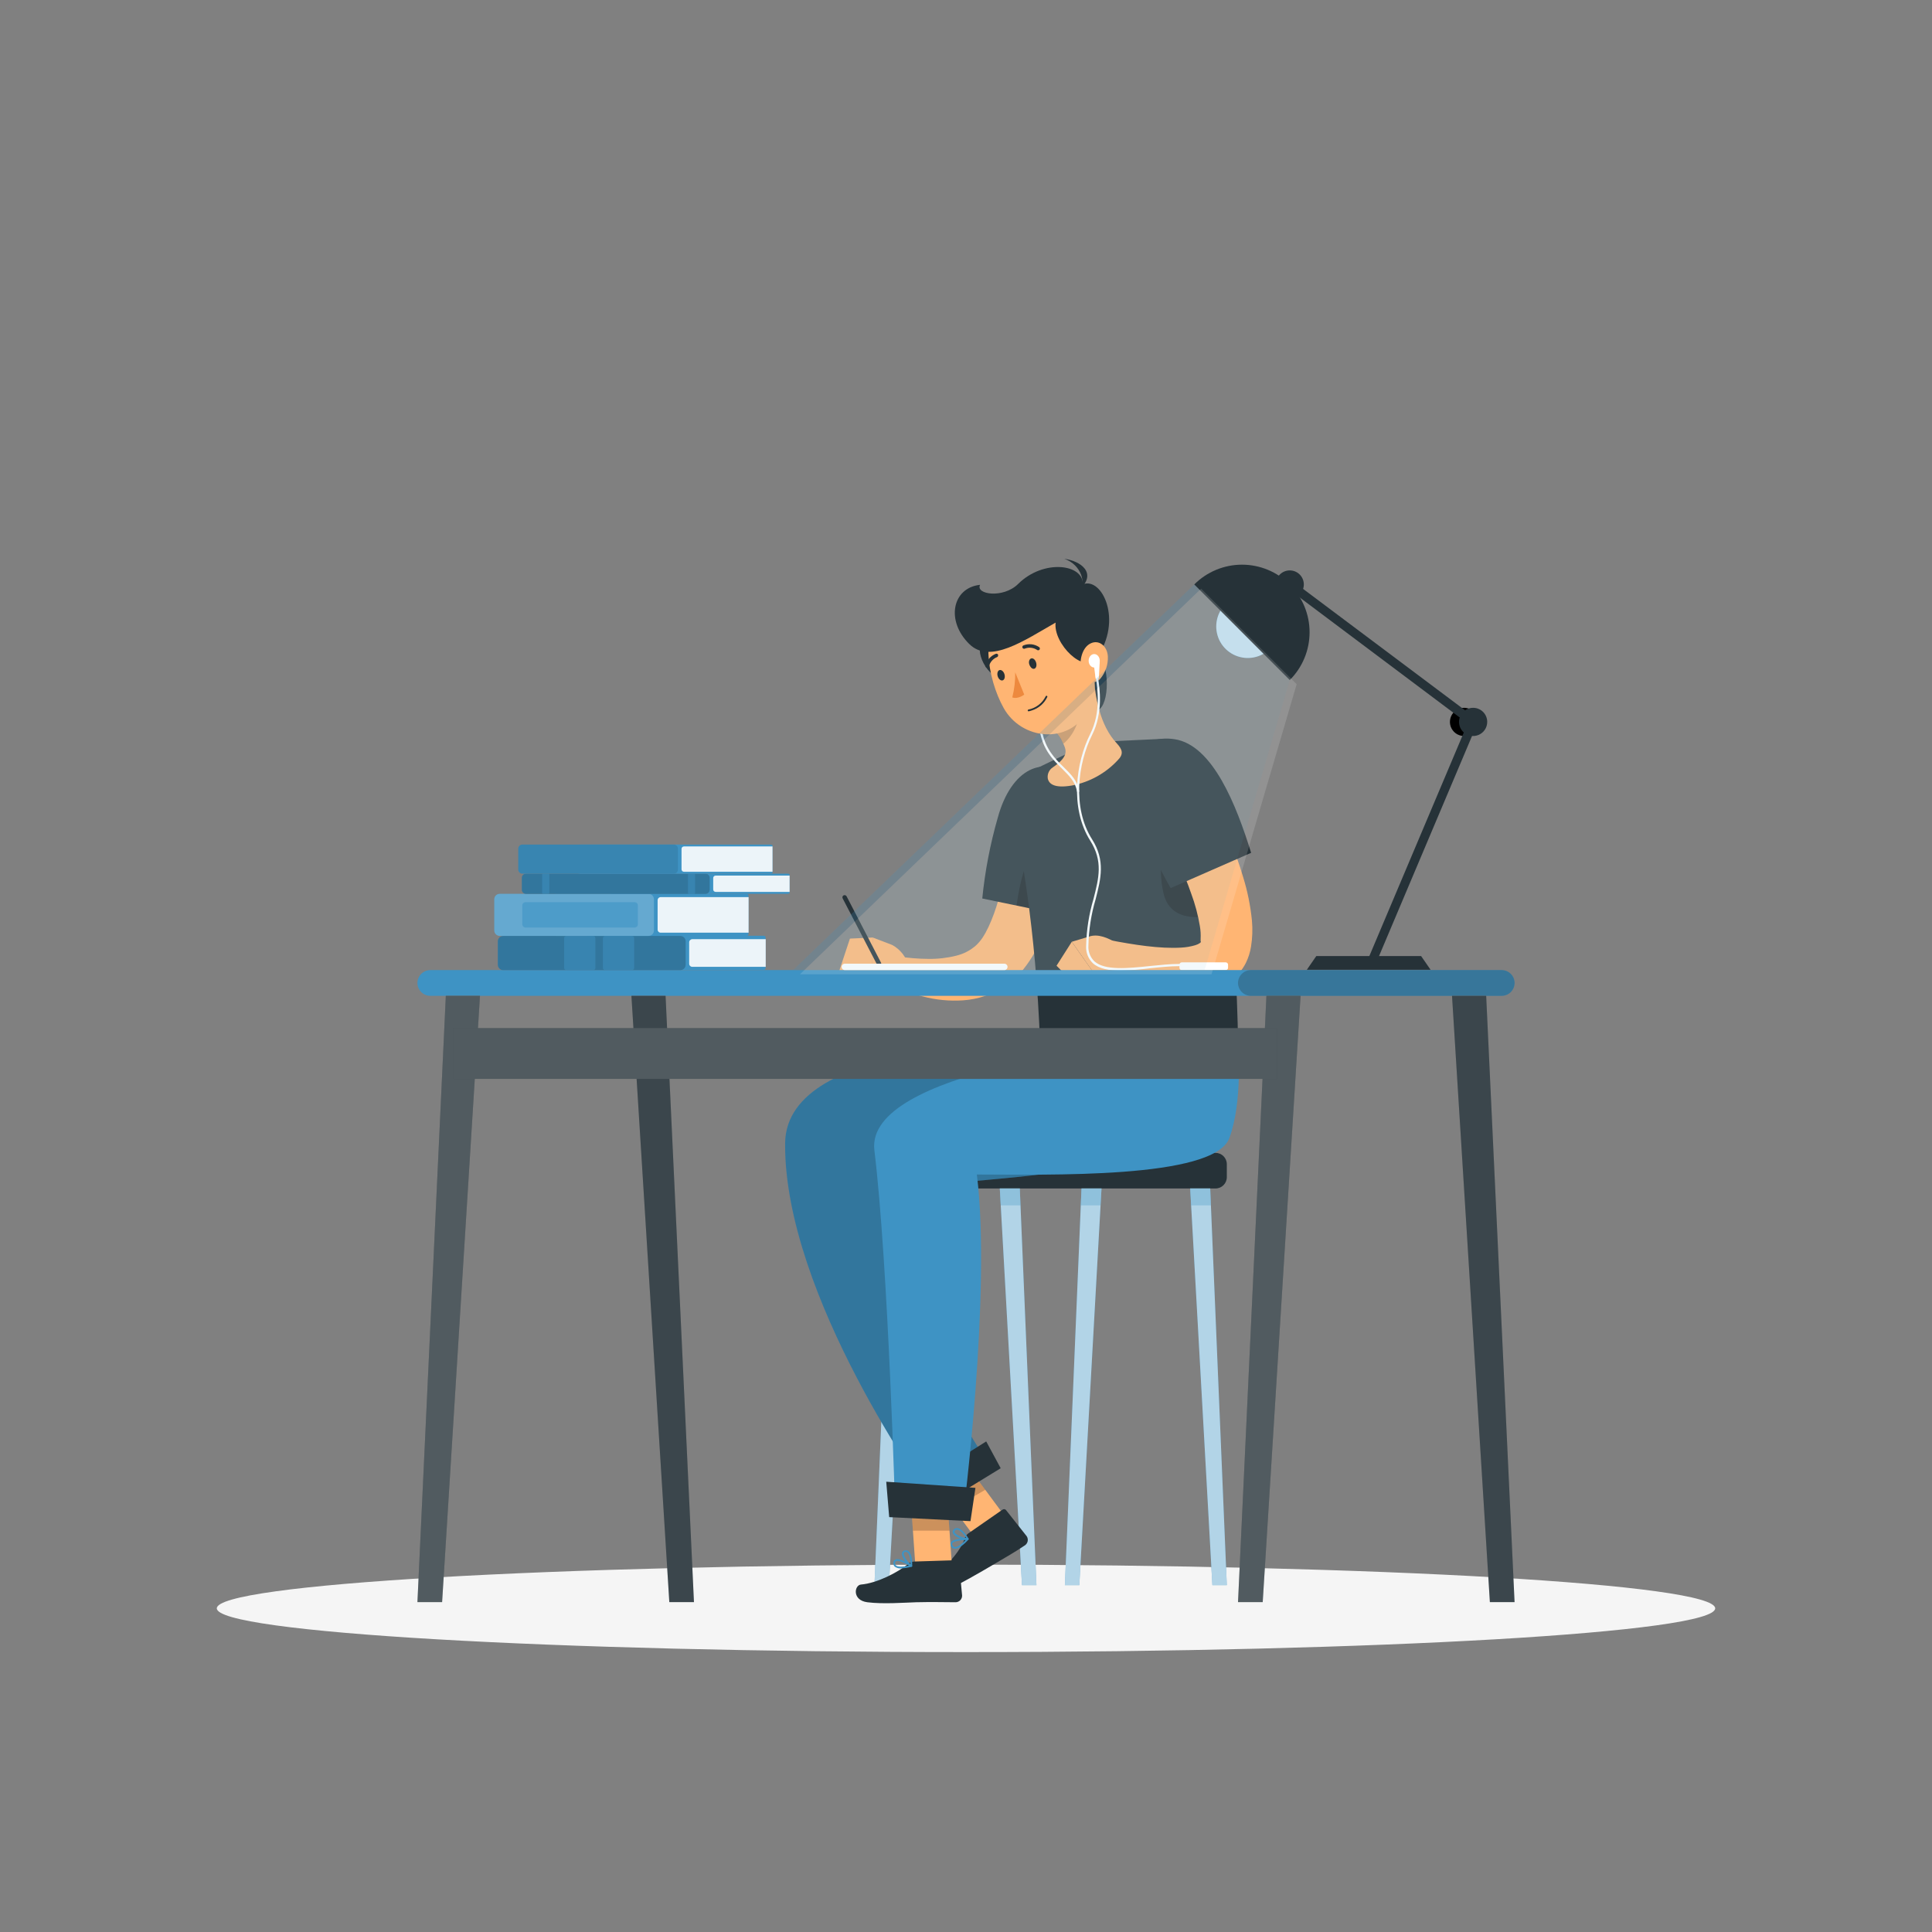 <svg width="128" height="128" viewBox="0 0 128 128" fill="none" xmlns="http://www.w3.org/2000/svg">
<rect x="0" y="0" width="128" height="128" fill="#808080" stroke="none"/>
<path d="M64 109.455C91.413 109.455 113.636 108.158 113.636 106.557C113.636 104.957 91.413 103.66 64 103.66C36.587 103.66 14.364 104.957 14.364 106.557C14.364 108.158 36.587 109.455 64 109.455Z" fill="#F5F5F5"/>
<path d="M80.53 76.38H58.685C58.271 76.38 57.935 76.716 57.935 77.13V77.99C57.935 78.405 58.271 78.74 58.685 78.74H80.53C80.944 78.74 81.28 78.405 81.28 77.99V77.13C81.28 76.716 80.944 76.38 80.53 76.38Z" fill="#263238"/>
<path d="M80.323 105.021H81.28L80.179 78.74H78.853L80.323 105.021Z" fill="#3E93C4"/>
<path opacity="0.6" d="M80.323 105.021H81.28L80.179 78.74H78.853L80.323 105.021Z" fill="white"/>
<path d="M71.508 105.021H70.551L71.652 78.74H72.978L71.508 105.021Z" fill="#3E93C4"/>
<path opacity="0.6" d="M71.508 105.021H70.551L71.652 78.74H72.978L71.508 105.021Z" fill="white"/>
<path d="M67.709 105.021H68.667L67.564 78.74H66.24L67.709 105.021Z" fill="#3E93C4"/>
<path opacity="0.6" d="M67.709 105.021H68.667L67.564 78.74H66.24L67.709 105.021Z" fill="white"/>
<path d="M58.893 105.021H57.935L59.039 78.74H60.362L58.893 105.021Z" fill="#3E93C4"/>
<path opacity="0.6" d="M58.893 105.021H57.935L59.039 78.74H60.362L58.893 105.021Z" fill="white"/>
<g opacity="0.3">
<path d="M80.179 78.738H78.853L78.915 79.857H80.225L80.179 78.738Z" fill="#3E93C4"/>
<path d="M71.606 79.857H72.914L72.978 78.738H71.652L71.606 79.857Z" fill="#3E93C4"/>
<path d="M66.24 78.738L66.301 79.857H67.612L67.564 78.738H66.24Z" fill="#3E93C4"/>
<path d="M58.99 79.857H60.303L60.365 78.738H59.039L58.99 79.857Z" fill="#3E93C4"/>
</g>
<path d="M67.093 101.158L64.927 102.31L61.512 97.7L63.68 96.548L67.093 101.158Z" fill="#FFB573"/>
<path d="M64.143 101.599L66.406 100.027C66.425 100.011 66.447 99.999 66.47 99.992C66.493 99.986 66.518 99.984 66.542 99.987C66.566 99.99 66.589 99.998 66.61 100.011C66.631 100.023 66.648 100.04 66.662 100.06L68.017 101.773C68.082 101.867 68.107 101.983 68.088 102.096C68.068 102.209 68.005 102.31 67.912 102.377C67.115 102.909 66.757 103.096 65.715 103.716C65.073 104.095 63.537 104.996 62.592 105.408C61.647 105.82 61.268 104.873 61.632 104.614C62.495 104.005 63.636 102.807 63.895 101.965C63.935 101.819 64.022 101.69 64.143 101.599Z" fill="#263238"/>
<path opacity="0.2" d="M63.683 96.55L61.512 97.7L63.158 99.922L65.278 98.703L63.683 96.55Z" fill="black"/>
<path d="M68.913 69.24C68.913 69.24 52.083 68.716 52.017 75.748C51.935 85.855 61.527 99.128 61.527 99.128L65.28 96.632C65.28 96.632 58.706 86.984 58.65 79.094C63.608 77.693 75.29 78.582 76.803 74.46C78.042 71.096 77.394 69.24 77.394 69.24H68.913Z" fill="#3E93C4"/>
<path opacity="0.2" d="M68.913 69.24C68.913 69.24 52.083 68.716 52.017 75.748C51.935 85.855 61.527 99.128 61.527 99.128L65.28 96.632C65.28 96.632 58.706 86.984 58.65 79.094C63.608 77.693 75.29 78.582 76.803 74.46C78.042 71.096 77.394 69.24 77.394 69.24H68.913Z" fill="black"/>
<path d="M66.299 97.275L61.834 100.009L60.434 98.588L65.339 95.498L66.299 97.275Z" fill="#263238"/>
<path d="M63.675 102.446C63.854 102.317 64.017 102.167 64.161 102.001C64.169 101.992 64.174 101.982 64.176 101.971C64.177 101.96 64.176 101.949 64.171 101.939C64.167 101.929 64.159 101.92 64.15 101.914C64.14 101.908 64.129 101.905 64.118 101.906C64.023 101.906 63.183 101.906 63.004 102.18C62.984 102.21 62.971 102.246 62.968 102.282C62.965 102.319 62.971 102.356 62.986 102.39C63.003 102.443 63.034 102.491 63.075 102.528C63.117 102.565 63.167 102.591 63.222 102.602C63.387 102.608 63.548 102.552 63.675 102.446ZM63.985 102.024C63.675 102.346 63.401 102.518 63.242 102.49C63.207 102.482 63.174 102.464 63.148 102.439C63.121 102.414 63.103 102.382 63.094 102.346C63.084 102.331 63.079 102.313 63.079 102.295C63.079 102.277 63.084 102.259 63.094 102.244C63.196 102.1 63.649 102.036 63.985 102.024Z" fill="#3E93C4"/>
<path d="M64.151 102.011C64.158 102.005 64.164 101.998 64.169 101.99C64.174 101.982 64.177 101.972 64.177 101.962C64.177 101.952 64.174 101.943 64.169 101.934C64.154 101.909 63.795 101.299 63.457 101.243C63.412 101.234 63.365 101.236 63.32 101.249C63.276 101.262 63.235 101.285 63.201 101.317C63.163 101.346 63.135 101.387 63.122 101.433C63.109 101.479 63.112 101.529 63.13 101.573C63.237 101.829 63.828 102.037 64.113 102.019L64.151 102.011ZM63.309 101.376C63.327 101.362 63.349 101.352 63.371 101.347C63.393 101.342 63.417 101.341 63.439 101.345C63.642 101.379 63.887 101.699 64.015 101.893C63.736 101.868 63.316 101.688 63.247 101.522C63.235 101.491 63.227 101.448 63.291 101.391C63.296 101.397 63.301 101.389 63.309 101.376Z" fill="#3E93C4"/>
<path d="M63.086 103.985L60.654 103.869L60.255 98.127L62.687 98.243L63.086 103.985Z" fill="#FFB573"/>
<path d="M60.598 103.455L63.35 103.368C63.396 103.364 63.442 103.379 63.478 103.409C63.513 103.44 63.535 103.483 63.539 103.529L63.741 105.702C63.746 105.817 63.704 105.929 63.626 106.014C63.548 106.098 63.439 106.148 63.324 106.153C62.367 106.153 61.906 106.125 60.695 106.153C59.95 106.176 58.486 106.286 57.464 106.153C56.443 106.02 56.599 105.019 57.042 104.98C58.094 104.896 59.505 104.169 60.18 103.603C60.299 103.509 60.446 103.457 60.598 103.455Z" fill="#263238"/>
<path d="M59.743 103.908C59.963 103.896 60.181 103.86 60.393 103.8C60.404 103.798 60.413 103.792 60.421 103.784C60.428 103.775 60.433 103.765 60.434 103.754C60.436 103.743 60.434 103.732 60.43 103.722C60.425 103.712 60.418 103.704 60.408 103.698C60.329 103.647 59.62 103.186 59.325 103.319C59.292 103.334 59.262 103.357 59.24 103.386C59.218 103.415 59.203 103.449 59.197 103.485C59.182 103.539 59.182 103.596 59.196 103.65C59.209 103.704 59.237 103.753 59.277 103.793C59.412 103.889 59.578 103.93 59.743 103.908ZM60.232 103.724C59.796 103.823 59.464 103.821 59.356 103.711C59.331 103.684 59.313 103.652 59.305 103.616C59.297 103.581 59.297 103.544 59.307 103.509C59.31 103.491 59.316 103.474 59.327 103.459C59.338 103.445 59.352 103.434 59.369 103.427C59.528 103.357 59.942 103.549 60.232 103.724Z" fill="#3E93C4"/>
<path d="M60.38 103.803C60.389 103.805 60.397 103.805 60.406 103.803C60.414 103.798 60.421 103.792 60.426 103.784C60.431 103.775 60.434 103.766 60.434 103.757C60.434 103.726 60.47 103.019 60.214 102.789C60.18 102.757 60.139 102.734 60.095 102.721C60.05 102.709 60.003 102.707 59.958 102.717C59.909 102.72 59.862 102.739 59.825 102.772C59.789 102.804 59.764 102.848 59.755 102.897C59.707 103.153 60.088 103.665 60.337 103.803C60.351 103.808 60.366 103.808 60.38 103.803ZM60.014 102.82C60.037 102.818 60.059 102.822 60.08 102.83C60.102 102.838 60.121 102.85 60.137 102.866C60.291 103.004 60.321 103.406 60.324 103.634C60.104 103.46 59.848 103.081 59.881 102.904C59.881 102.871 59.904 102.83 59.986 102.817L60.014 102.82Z" fill="#3E93C4"/>
<path opacity="0.2" d="M62.689 98.243L60.255 98.127L60.483 101.412L62.91 101.409L62.689 98.243Z" fill="black"/>
<path d="M74.898 69.24C74.898 69.24 57.29 70.904 57.93 76.206C58.857 83.85 59.313 100.326 59.313 100.326L63.8 100.503C63.8 100.503 65.702 85.655 64.719 77.814C69.276 77.814 80.433 78.141 81.449 75.397C82.347 72.97 82.028 69.253 82.028 69.253L74.898 69.24Z" fill="#3E93C4"/>
<path d="M64.297 100.78L58.911 100.513L58.716 98.168L64.625 98.575L64.297 100.78Z" fill="#263238"/>
<path d="M70.991 53.711C70.958 54.141 70.925 54.515 70.876 54.91C70.828 55.304 70.776 55.677 70.715 56.077C70.595 56.845 70.441 57.613 70.262 58.399C69.913 60.023 69.345 61.592 68.575 63.063C68.345 63.476 68.08 63.87 67.784 64.238C67.452 64.654 67.061 65.018 66.621 65.318C65.777 65.879 64.8 66.21 63.788 66.276C62.901 66.334 62.012 66.247 61.153 66.02C60.748 65.916 60.35 65.788 59.96 65.636C59.766 65.562 59.576 65.48 59.389 65.38C59.203 65.28 59.029 65.198 58.813 65.083L59.487 63.37L59.976 63.432L60.488 63.483C60.831 63.511 61.169 63.529 61.512 63.529C62.134 63.539 62.754 63.468 63.358 63.316C63.841 63.2 64.288 62.968 64.66 62.638C64.82 62.489 64.963 62.322 65.085 62.141C65.237 61.909 65.372 61.666 65.49 61.414C65.761 60.827 65.983 60.218 66.153 59.594C66.348 58.947 66.504 58.268 66.644 57.577C66.785 56.886 66.9 56.187 67.016 55.483L67.167 54.423C67.213 54.075 67.264 53.701 67.297 53.399L70.991 53.711Z" fill="#FFB573"/>
<path d="M71.007 51.625C69.215 49.887 66.987 50.913 66.102 54.185C65.6 55.931 65.258 57.72 65.078 59.528L70.779 60.705C71.816 57.585 72.85 53.407 71.007 51.625Z" fill="#263238"/>
<path opacity="0.3" d="M69.171 55.183C69.578 54.817 70.735 56.463 71.442 58.493C71.242 59.261 71.014 60.001 70.781 60.695L67.351 59.986C67.625 57.958 68.257 56.008 69.171 55.183Z" fill="black"/>
<path d="M59.1 62.602L57.82 62.113L57.764 64.829C57.764 64.829 59.914 65.759 60.352 64.691L60.198 64.013C60.124 63.714 59.988 63.434 59.799 63.191C59.61 62.948 59.372 62.747 59.1 62.602Z" fill="#FFB573"/>
<path d="M56.31 62.185L55.555 64.463L57.774 64.829L57.83 62.113L56.31 62.185Z" fill="#FFB573"/>
<path d="M58.245 64C58.218 64 58.191 63.993 58.168 63.979C58.145 63.965 58.127 63.945 58.114 63.921L55.828 59.52C55.81 59.485 55.807 59.445 55.818 59.407C55.83 59.37 55.855 59.339 55.89 59.32C55.925 59.303 55.965 59.3 56.003 59.312C56.04 59.324 56.071 59.35 56.09 59.384L58.368 63.777C58.386 63.812 58.39 63.852 58.378 63.89C58.367 63.927 58.341 63.959 58.306 63.977C58.288 63.989 58.267 63.996 58.245 64Z" fill="#263238"/>
<path d="M70.794 49.882L73.528 49.114L77.041 48.95C77.574 48.924 78.101 49.075 78.541 49.378C78.98 49.682 79.308 50.121 79.473 50.629C80.141 52.677 80.753 55.626 81.206 58.178C81.718 61.043 81.974 65.347 82.028 69.253H68.913C68.613 61.099 67.576 56.279 67.121 53.611C67.03 53.089 67.113 52.55 67.357 52.079C67.601 51.608 67.993 51.23 68.472 51.003L70.794 49.882Z" fill="#263238"/>
<path opacity="0.3" d="M81.206 58.168C80.852 56.159 80.397 53.896 79.89 52.024C77.553 51.63 76.421 56.755 77.115 59.297C77.809 61.839 81.508 60.298 81.508 60.298C81.421 59.533 81.318 58.813 81.206 58.168Z" fill="black"/>
<path d="M73.062 43.776C73.626 45.158 73.288 47.693 72.177 46.976C71.066 46.259 72.719 42.936 73.062 43.776Z" fill="#263238"/>
<path d="M72.448 44.662L71.386 46.285L69.942 48.494C70.128 48.683 70.279 48.904 70.387 49.147C70.643 49.679 70.871 50.076 69.752 50.839C69.632 50.916 69.537 51.026 69.477 51.156C69.418 51.286 69.397 51.43 69.417 51.571C69.484 51.917 69.827 52.252 71.032 52.04C72.194 51.817 73.255 51.229 74.058 50.36C74.46 49.958 74.368 49.656 73.981 49.239C72.876 48.061 72.548 46.18 72.448 44.662Z" fill="#FFB573"/>
<path opacity="0.2" d="M70.287 47.949L71.173 46.374C71.192 46.415 71.212 46.459 71.235 46.505C71.313 46.699 71.377 46.9 71.424 47.104C71.585 47.803 71.043 48.801 70.446 49.277L70.377 49.142C70.269 48.915 70.132 48.704 69.967 48.514C69.957 48.504 69.945 48.495 69.931 48.489L70.287 47.949Z" fill="black"/>
<path d="M64.97 42.752C64.64 43.497 65.81 45.606 67.149 44.754C68.488 43.901 65.554 41.434 64.97 42.752Z" fill="#263238"/>
<path d="M71.424 52.493C71.406 52.493 71.389 52.487 71.376 52.476C71.362 52.465 71.353 52.449 71.35 52.431C71.252 51.799 70.838 51.407 70.369 50.931C69.775 50.35 69.102 49.69 68.882 48.397C68.879 48.378 68.883 48.358 68.894 48.342C68.905 48.327 68.922 48.316 68.941 48.312C68.96 48.309 68.979 48.313 68.995 48.324C69.011 48.335 69.022 48.352 69.025 48.371C69.24 49.618 69.896 50.26 70.472 50.826C70.945 51.29 71.391 51.727 71.496 52.408C71.498 52.418 71.497 52.428 71.495 52.437C71.493 52.447 71.489 52.456 71.483 52.464C71.477 52.472 71.47 52.478 71.462 52.483C71.453 52.488 71.444 52.492 71.434 52.493H71.424Z" fill="white"/>
<path d="M71.969 42.002C72.481 44.321 72.881 45.655 72.054 47.122C70.804 49.341 67.681 49.039 66.493 46.904C65.423 44.984 64.786 41.513 66.775 40.015C67.22 39.684 67.741 39.471 68.291 39.395C68.84 39.32 69.4 39.384 69.918 39.582C70.436 39.78 70.895 40.106 71.254 40.529C71.612 40.952 71.859 41.459 71.969 42.002Z" fill="#FFB573"/>
<path d="M72.658 43.594C71.859 44.728 69.765 42.647 69.937 41.249C67.858 42.432 65.6 44.012 64.23 42.68C62.648 41.144 63.081 38.943 64.934 38.746C64.607 39.386 66.47 39.67 67.461 38.682C69.138 37.023 71.787 37.368 71.739 38.712C73.016 38.206 74.412 41.103 72.658 43.594Z" fill="#263238"/>
<path d="M71.493 39.089C71.987 38.72 71.66 37.407 70.513 37.023C71.603 37.163 72.732 37.975 71.493 39.089Z" fill="#263238"/>
<path d="M73.398 43.492C73.42 44.022 73.247 44.542 72.911 44.953C72.471 45.478 71.793 45.061 71.631 44.406C71.491 43.819 71.672 42.911 72.251 42.629C72.829 42.347 73.367 42.831 73.398 43.492Z" fill="#FFB573"/>
<path d="M68.641 43.883C68.703 44.07 68.657 44.26 68.534 44.303C68.411 44.347 68.278 44.232 68.204 44.047C68.129 43.863 68.188 43.671 68.311 43.625C68.434 43.579 68.58 43.694 68.641 43.883Z" fill="#263238"/>
<path d="M66.542 44.651C66.606 44.841 66.558 45.03 66.435 45.074C66.312 45.117 66.166 45.002 66.104 44.818C66.043 44.634 66.092 44.441 66.212 44.398C66.332 44.355 66.481 44.465 66.542 44.651Z" fill="#263238"/>
<path d="M67.261 44.544C67.27 45.104 67.204 45.663 67.067 46.205C67.443 46.344 67.858 46.019 67.858 46.019L67.261 44.544Z" fill="#ED893E"/>
<path d="M68.385 47.06C68.603 46.989 68.804 46.874 68.977 46.722C69.149 46.57 69.288 46.385 69.386 46.177C69.392 46.163 69.392 46.147 69.387 46.133C69.381 46.118 69.37 46.107 69.356 46.1C69.341 46.095 69.325 46.096 69.311 46.102C69.296 46.108 69.285 46.12 69.279 46.134C69.169 46.357 69.009 46.553 68.811 46.704C68.614 46.856 68.384 46.961 68.139 47.009C68.132 47.01 68.124 47.013 68.117 47.017C68.11 47.021 68.104 47.027 68.099 47.033C68.094 47.04 68.091 47.047 68.09 47.055C68.088 47.063 68.088 47.071 68.089 47.079C68.091 47.087 68.094 47.095 68.099 47.101C68.103 47.108 68.109 47.114 68.116 47.118C68.123 47.122 68.131 47.125 68.139 47.126C68.147 47.127 68.155 47.127 68.162 47.124C68.238 47.108 68.312 47.087 68.385 47.06Z" fill="#263238"/>
<path d="M68.833 43.069C68.851 43.061 68.866 43.048 68.877 43.031C68.893 43.005 68.899 42.973 68.892 42.943C68.885 42.913 68.867 42.887 68.841 42.87C68.689 42.768 68.515 42.704 68.334 42.686C68.152 42.667 67.968 42.693 67.799 42.762C67.785 42.769 67.772 42.778 67.762 42.789C67.751 42.8 67.743 42.814 67.738 42.828C67.732 42.843 67.73 42.858 67.731 42.874C67.732 42.889 67.736 42.904 67.743 42.918C67.757 42.946 67.781 42.967 67.81 42.977C67.839 42.987 67.871 42.986 67.899 42.972C68.032 42.921 68.176 42.902 68.319 42.918C68.461 42.934 68.597 42.984 68.716 43.064C68.733 43.076 68.753 43.083 68.774 43.084C68.794 43.085 68.815 43.08 68.833 43.069Z" fill="#263238"/>
<path d="M66.127 43.438C66.132 43.419 66.132 43.398 66.127 43.379C66.115 43.351 66.092 43.328 66.063 43.317C66.034 43.305 66.002 43.306 65.974 43.318C65.803 43.384 65.652 43.491 65.533 43.63C65.414 43.769 65.332 43.935 65.293 44.114C65.288 44.144 65.295 44.175 65.312 44.2C65.33 44.225 65.357 44.242 65.388 44.247C65.418 44.252 65.449 44.245 65.474 44.227C65.499 44.209 65.516 44.182 65.521 44.152C65.554 44.013 65.621 43.883 65.715 43.775C65.81 43.667 65.929 43.584 66.063 43.533C66.081 43.524 66.096 43.51 66.108 43.494C66.119 43.477 66.126 43.458 66.127 43.438Z" fill="#263238"/>
<path d="M79.019 50.688C79.275 51.103 79.48 51.477 79.693 51.876C79.905 52.275 80.11 52.664 80.31 53.064C80.714 53.86 81.078 54.679 81.431 55.514C81.784 56.348 82.094 57.208 82.36 58.104C82.652 59.045 82.847 60.012 82.944 60.992C82.996 61.564 82.976 62.14 82.885 62.707C82.827 63.081 82.713 63.444 82.547 63.785C82.355 64.17 82.089 64.513 81.764 64.794C81.471 65.048 81.137 65.251 80.776 65.393C80.473 65.512 80.158 65.597 79.836 65.649C79.293 65.734 78.742 65.748 78.195 65.692C77.707 65.651 77.223 65.573 76.746 65.459C76.291 65.356 75.842 65.229 75.4 65.08C74.531 64.793 73.686 64.435 72.876 64.01L73.523 62.287C75.115 62.589 76.826 62.868 78.262 62.781C78.576 62.765 78.887 62.712 79.188 62.623C79.444 62.546 79.575 62.431 79.565 62.395C79.555 62.359 79.549 62.395 79.544 62.369C79.539 62.344 79.544 62.341 79.544 62.211C79.56 61.923 79.543 61.634 79.493 61.35C79.371 60.62 79.18 59.902 78.922 59.208C78.666 58.465 78.356 57.715 78.021 56.973C77.686 56.23 77.325 55.485 76.959 54.743C76.774 54.371 76.584 54.003 76.388 53.64L75.809 52.567L79.019 50.688Z" fill="#FFB573"/>
<path d="M77.824 48.975C75.351 48.599 74.135 50.721 75.3 53.891C75.901 55.605 76.657 57.261 77.558 58.839L82.89 56.502C81.92 53.366 80.353 49.362 77.824 48.975Z" fill="#263238"/>
<path d="M72.151 62.052L71.009 62.395L72.63 64.699C72.63 64.699 75.031 63.839 74.54 62.794L73.935 62.451C73.418 62.152 72.763 61.842 72.151 62.052Z" fill="#FFB573"/>
<path d="M69.998 63.982L71.142 65.124L72.63 64.696L71.009 62.395L69.998 63.982Z" fill="#FFB573"/>
<path d="M72.494 44.224C72.698 44.224 72.863 44.025 72.863 43.779C72.863 43.533 72.698 43.333 72.494 43.333C72.29 43.333 72.126 43.533 72.126 43.779C72.126 44.025 72.29 44.224 72.494 44.224Z" fill="white"/>
<path d="M72.799 44.956L72.586 44.948L72.456 43.922L72.86 43.832L72.799 44.956Z" fill="white"/>
<path d="M74.268 64.307C73.5 64.307 72.819 64.192 72.407 63.818C72.253 63.67 72.134 63.49 72.056 63.292C71.979 63.093 71.946 62.879 71.959 62.666C71.982 61.611 72.147 60.563 72.448 59.551C72.804 58.156 73.085 57.055 72.23 55.695C70.868 53.537 71.275 50.519 72.23 48.627C72.96 47.181 72.704 45.568 72.612 44.974C72.599 44.897 72.589 44.836 72.584 44.795C72.583 44.785 72.584 44.776 72.586 44.766C72.589 44.757 72.594 44.748 72.6 44.741C72.606 44.734 72.614 44.727 72.623 44.723C72.631 44.719 72.641 44.716 72.65 44.716C72.669 44.713 72.689 44.719 72.704 44.731C72.72 44.743 72.73 44.76 72.732 44.78C72.732 44.818 72.745 44.877 72.755 44.951C72.853 45.568 73.106 47.204 72.353 48.694C71.419 50.55 71.019 53.507 72.353 55.606C73.242 57.016 72.939 58.202 72.589 59.574C72.294 60.572 72.133 61.605 72.11 62.646C72.096 62.838 72.125 63.032 72.193 63.212C72.262 63.392 72.369 63.556 72.507 63.69C73.198 64.312 74.724 64.154 76.198 64C76.859 63.934 77.542 63.862 78.144 63.862C78.164 63.862 78.183 63.87 78.197 63.883C78.21 63.898 78.218 63.916 78.218 63.936C78.218 63.956 78.21 63.975 78.197 63.989C78.183 64.002 78.164 64.01 78.144 64.01C77.55 64.01 76.864 64.079 76.214 64.148C75.568 64.234 74.919 64.287 74.268 64.307Z" fill="white"/>
<path d="M81.208 63.759H78.295C78.21 63.759 78.141 63.828 78.141 63.913V64.118C78.141 64.203 78.21 64.271 78.295 64.271H81.208C81.293 64.271 81.362 64.203 81.362 64.118V63.913C81.362 63.828 81.293 63.759 81.208 63.759Z" fill="white"/>
<path d="M99.492 65.976H28.508C28.282 65.976 28.066 65.886 27.906 65.726C27.746 65.566 27.656 65.35 27.656 65.124C27.656 64.898 27.746 64.681 27.906 64.522C28.066 64.362 28.282 64.272 28.508 64.271H99.492C99.718 64.272 99.934 64.362 100.094 64.522C100.254 64.681 100.344 64.898 100.344 65.124C100.344 65.35 100.254 65.566 100.094 65.726C99.934 65.886 99.718 65.976 99.492 65.976Z" fill="#3E93C4"/>
<path opacity="0.3" d="M99.492 65.976H82.875C82.649 65.976 82.433 65.886 82.273 65.726C82.113 65.566 82.023 65.35 82.022 65.124C82.023 64.898 82.113 64.681 82.273 64.522C82.433 64.362 82.649 64.272 82.875 64.271H99.492C99.718 64.272 99.934 64.362 100.094 64.522C100.254 64.681 100.344 64.898 100.344 65.124C100.344 65.35 100.254 65.566 100.094 65.726C99.934 65.886 99.718 65.976 99.492 65.976Z" fill="#263238"/>
<path d="M98.708 106.143H100.344L98.463 65.976H96.2L98.708 106.143Z" fill="#263238"/>
<path opacity="0.1" d="M98.708 106.143H100.344L98.463 65.976H96.2L98.708 106.143Z" fill="white"/>
<path d="M83.658 106.143H82.022L83.904 65.976H86.167L83.658 106.143Z" fill="#263238"/>
<path opacity="0.2" d="M83.658 106.143H82.022L83.904 65.976H86.167L83.658 106.143Z" fill="white"/>
<path d="M44.344 106.143H45.977L44.096 65.976H41.833L44.344 106.143Z" fill="#263238"/>
<path opacity="0.1" d="M44.344 106.143H45.977L44.096 65.976H41.833L44.344 106.143Z" fill="white"/>
<path d="M29.291 106.143H27.656L29.537 65.976H31.8L29.291 106.143Z" fill="#263238"/>
<path opacity="0.2" d="M29.291 106.143H27.656L29.537 65.976H31.8L29.291 106.143Z" fill="white"/>
<path d="M84.605 68.114H30.013V71.48H84.605V68.114Z" fill="#263238"/>
<path opacity="0.2" d="M84.605 68.114H30.013V71.48H84.605V68.114Z" fill="white"/>
<path d="M38.996 62.008C38.902 62.008 38.811 62.046 38.744 62.112C38.677 62.179 38.639 62.27 38.638 62.364V63.9C38.638 63.995 38.676 64.086 38.743 64.153C38.81 64.221 38.901 64.258 38.996 64.258H50.606C50.637 64.258 50.666 64.246 50.688 64.225C50.711 64.203 50.723 64.174 50.724 64.143V62.111C50.723 62.08 50.711 62.051 50.688 62.029C50.666 62.008 50.637 61.995 50.606 61.995L38.996 62.008Z" fill="#3E93C4"/>
<path opacity="0.9" d="M45.867 62.223H50.731V64.056H45.867C45.812 64.056 45.76 64.034 45.721 63.996C45.682 63.957 45.66 63.904 45.66 63.849V62.428C45.661 62.374 45.683 62.322 45.722 62.283C45.761 62.245 45.813 62.223 45.867 62.223Z" fill="white"/>
<path d="M45.069 62.008H33.341C33.144 62.008 32.983 62.169 32.983 62.367V63.916C32.983 64.113 33.144 64.274 33.341 64.274H45.069C45.267 64.274 45.427 64.113 45.427 63.916V62.367C45.427 62.169 45.267 62.008 45.069 62.008Z" fill="#3E93C4"/>
<path opacity="0.2" d="M45.069 62.008H33.341C33.144 62.008 32.983 62.169 32.983 62.367V63.916C32.983 64.113 33.144 64.274 33.341 64.274H45.069C45.267 64.274 45.427 64.113 45.427 63.916V62.367C45.427 62.169 45.267 62.008 45.069 62.008Z" fill="black"/>
<path opacity="0.5" d="M39.301 62.008H37.522C37.441 62.008 37.376 62.074 37.376 62.154V64.128C37.376 64.209 37.441 64.274 37.522 64.274H39.301C39.382 64.274 39.447 64.209 39.447 64.128V62.154C39.447 62.074 39.382 62.008 39.301 62.008Z" fill="#3E93C4"/>
<path opacity="0.5" d="M41.869 62.008H40.092C40.011 62.008 39.946 62.074 39.946 62.154V64.128C39.946 64.209 40.011 64.274 40.092 64.274H41.869C41.949 64.274 42.015 64.209 42.015 64.128V62.154C42.015 62.074 41.949 62.008 41.869 62.008Z" fill="#3E93C4"/>
<path d="M36.897 59.218C36.85 59.218 36.803 59.227 36.76 59.245C36.717 59.263 36.677 59.29 36.644 59.323C36.611 59.356 36.584 59.396 36.566 59.439C36.548 59.483 36.539 59.529 36.539 59.576V61.65C36.539 61.697 36.548 61.744 36.566 61.787C36.584 61.831 36.611 61.87 36.644 61.903C36.677 61.937 36.717 61.963 36.76 61.981C36.803 61.999 36.85 62.008 36.897 62.008H49.474C49.505 62.008 49.535 61.995 49.556 61.973C49.578 61.951 49.59 61.921 49.59 61.891V59.331C49.59 59.3 49.578 59.27 49.556 59.248C49.535 59.226 49.505 59.213 49.474 59.213L36.897 59.218Z" fill="#3E93C4"/>
<path opacity="0.9" d="M43.776 59.435H49.597V61.793H43.776C43.721 61.793 43.668 61.772 43.629 61.733C43.59 61.694 43.569 61.641 43.569 61.586V59.648C43.568 59.62 43.573 59.593 43.583 59.567C43.593 59.541 43.608 59.518 43.627 59.498C43.647 59.478 43.67 59.462 43.695 59.452C43.721 59.441 43.748 59.435 43.776 59.435Z" fill="white"/>
<path d="M42.967 59.218H33.106C32.908 59.218 32.747 59.378 32.747 59.576V61.647C32.747 61.845 32.908 62.006 33.106 62.006H42.967C43.165 62.006 43.325 61.845 43.325 61.647V59.576C43.325 59.378 43.165 59.218 42.967 59.218Z" fill="#3E93C4"/>
<path opacity="0.2" d="M42.967 59.218H33.106C32.908 59.218 32.747 59.378 32.747 59.576V61.647C32.747 61.845 32.908 62.006 33.106 62.006H42.967C43.165 62.006 43.325 61.845 43.325 61.647V59.576C43.325 59.378 43.165 59.218 42.967 59.218Z" fill="white"/>
<path opacity="0.6" d="M42.043 59.771H34.821C34.701 59.771 34.603 59.868 34.603 59.989V61.235C34.603 61.355 34.701 61.453 34.821 61.453H42.043C42.163 61.453 42.261 61.355 42.261 61.235V59.989C42.261 59.868 42.163 59.771 42.043 59.771Z" fill="#3E93C4"/>
<path d="M40.586 57.884C40.389 57.884 40.228 57.979 40.228 58.094V59.008C40.228 59.123 40.389 59.218 40.586 59.218H52.198C52.262 59.218 52.313 59.187 52.313 59.151V57.953C52.313 57.915 52.262 57.884 52.198 57.884H40.586Z" fill="#3E93C4"/>
<path opacity="0.9" d="M47.411 58.01H52.314V59.09H47.411C47.369 59.09 47.329 59.073 47.299 59.044C47.269 59.014 47.252 58.973 47.252 58.931V58.163C47.254 58.122 47.271 58.083 47.301 58.054C47.33 58.026 47.37 58.01 47.411 58.01Z" fill="white"/>
<path d="M46.743 57.884H34.847C34.695 57.884 34.573 58.007 34.573 58.158V58.947C34.573 59.098 34.695 59.221 34.847 59.221H46.743C46.894 59.221 47.017 59.098 47.017 58.947V58.158C47.017 58.007 46.894 57.884 46.743 57.884Z" fill="#3E93C4"/>
<path opacity="0.2" d="M46.743 57.884H34.847C34.695 57.884 34.573 58.007 34.573 58.158V58.947C34.573 59.098 34.695 59.221 34.847 59.221H46.743C46.894 59.221 47.017 59.098 47.017 58.947V58.158C47.017 58.007 46.894 57.884 46.743 57.884Z" fill="black"/>
<path opacity="0.5" d="M36.342 57.884H35.971C35.941 57.884 35.917 57.908 35.917 57.938V59.167C35.917 59.196 35.941 59.221 35.971 59.221H36.342C36.371 59.221 36.395 59.196 36.395 59.167V57.938C36.395 57.908 36.371 57.884 36.342 57.884Z" fill="#3E93C4"/>
<path opacity="0.5" d="M45.998 57.884H45.635C45.605 57.884 45.581 57.908 45.581 57.938V59.167C45.581 59.196 45.605 59.221 45.635 59.221H45.998C46.028 59.221 46.052 59.196 46.052 59.167V57.938C46.052 57.908 46.028 57.884 45.998 57.884Z" fill="#3E93C4"/>
<path d="M38.487 55.954C38.29 55.954 38.129 56.049 38.129 56.164V57.672C38.129 57.789 38.29 57.884 38.487 57.884H51.064C51.128 57.884 51.182 57.853 51.182 57.815V56.023C51.182 55.985 51.128 55.954 51.064 55.954H38.487Z" fill="#3E93C4"/>
<path opacity="0.9" d="M45.312 56.079H51.182V57.756H45.312C45.27 57.756 45.23 57.739 45.2 57.71C45.17 57.68 45.153 57.639 45.153 57.597V56.238C45.153 56.196 45.17 56.156 45.2 56.126C45.23 56.096 45.27 56.079 45.312 56.079Z" fill="white"/>
<path d="M44.641 55.954H34.611C34.46 55.954 34.337 56.077 34.337 56.228V57.61C34.337 57.761 34.46 57.884 34.611 57.884H44.641C44.793 57.884 44.915 57.761 44.915 57.61V56.228C44.915 56.077 44.793 55.954 44.641 55.954Z" fill="#3E93C4"/>
<path opacity="0.1" d="M44.641 55.954H34.611C34.46 55.954 34.337 56.077 34.337 56.228V57.61C34.337 57.761 34.46 57.884 34.611 57.884H44.641C44.793 57.884 44.915 57.761 44.915 57.61V56.228C44.915 56.077 44.793 55.954 44.641 55.954Z" fill="black"/>
<path d="M66.539 63.846H55.974C55.918 63.846 55.863 63.869 55.823 63.908C55.783 63.948 55.76 64.002 55.759 64.059C55.76 64.115 55.783 64.169 55.823 64.209C55.863 64.249 55.918 64.271 55.974 64.271H66.539C66.596 64.271 66.65 64.249 66.69 64.209C66.73 64.169 66.752 64.115 66.752 64.059C66.752 64.003 66.73 63.949 66.69 63.909C66.65 63.869 66.596 63.846 66.539 63.846Z" fill="white"/>
<path d="M87.209 63.34H94.152L94.779 64.248H86.582L87.209 63.34Z" fill="#263238"/>
<path d="M97.93 47.828C97.93 48.013 97.875 48.194 97.773 48.348C97.67 48.501 97.524 48.621 97.353 48.692C97.183 48.762 96.995 48.781 96.814 48.745C96.632 48.709 96.466 48.62 96.335 48.489C96.204 48.358 96.115 48.192 96.079 48.011C96.043 47.83 96.062 47.642 96.132 47.471C96.203 47.3 96.323 47.154 96.477 47.051C96.63 46.949 96.811 46.894 96.996 46.894C97.119 46.894 97.24 46.918 97.354 46.965C97.467 47.011 97.57 47.08 97.657 47.167C97.744 47.254 97.813 47.357 97.86 47.471C97.907 47.584 97.93 47.706 97.93 47.828Z" fill="black"/>
<path d="M90.911 63.954C90.862 63.954 90.814 63.942 90.771 63.919C90.728 63.896 90.692 63.862 90.665 63.822C90.638 63.782 90.621 63.735 90.616 63.687C90.611 63.638 90.618 63.589 90.637 63.544L97.326 47.713C97.361 47.647 97.419 47.596 97.489 47.571C97.559 47.546 97.636 47.548 97.705 47.577C97.773 47.606 97.829 47.66 97.86 47.728C97.891 47.796 97.895 47.873 97.871 47.944L91.182 63.772C91.159 63.826 91.122 63.871 91.073 63.904C91.025 63.936 90.969 63.953 90.911 63.954Z" fill="#263238"/>
<path d="M97.597 48.128C97.534 48.127 97.472 48.107 97.421 48.069L85.273 38.958C85.211 38.911 85.17 38.841 85.159 38.764C85.148 38.687 85.168 38.608 85.215 38.546C85.261 38.483 85.331 38.442 85.409 38.431C85.486 38.42 85.564 38.44 85.627 38.487L97.777 47.593C97.826 47.631 97.862 47.683 97.88 47.742C97.898 47.801 97.897 47.864 97.877 47.923C97.857 47.982 97.82 48.033 97.77 48.069C97.719 48.105 97.659 48.125 97.597 48.125V48.128Z" fill="#263238"/>
<path d="M98.532 47.828C98.532 48.013 98.477 48.194 98.374 48.348C98.272 48.501 98.126 48.621 97.955 48.692C97.784 48.762 97.596 48.781 97.415 48.745C97.234 48.709 97.067 48.62 96.937 48.489C96.806 48.358 96.717 48.192 96.681 48.011C96.645 47.83 96.663 47.642 96.734 47.471C96.805 47.3 96.925 47.154 97.078 47.051C97.232 46.949 97.413 46.894 97.597 46.894C97.72 46.894 97.842 46.918 97.955 46.965C98.069 47.011 98.172 47.08 98.259 47.167C98.346 47.254 98.415 47.357 98.461 47.471C98.508 47.584 98.532 47.706 98.532 47.828Z" fill="#263238"/>
<path d="M85.45 39.654C85.965 39.654 86.382 39.237 86.382 38.723C86.382 38.208 85.965 37.791 85.45 37.791C84.936 37.791 84.518 38.208 84.518 38.723C84.518 39.237 84.936 39.654 85.45 39.654Z" fill="#263238"/>
<path d="M84.145 42.982C83.852 43.275 83.48 43.473 83.075 43.554C82.67 43.635 82.25 43.593 81.868 43.435C81.486 43.277 81.16 43.009 80.93 42.666C80.701 42.322 80.579 41.918 80.579 41.505C80.579 41.092 80.701 40.688 80.93 40.345C81.16 40.001 81.486 39.733 81.868 39.575C82.25 39.417 82.67 39.376 83.075 39.456C83.48 39.537 83.852 39.736 84.145 40.028C84.536 40.42 84.755 40.951 84.755 41.505C84.755 42.059 84.536 42.59 84.145 42.982Z" fill="#3E93C4"/>
<path opacity="0.7" d="M84.145 42.982C83.852 43.275 83.48 43.473 83.075 43.554C82.67 43.635 82.25 43.593 81.868 43.435C81.486 43.277 81.16 43.009 80.93 42.666C80.701 42.322 80.579 41.918 80.579 41.505C80.579 41.092 80.701 40.688 80.93 40.345C81.16 40.001 81.486 39.733 81.868 39.575C82.25 39.417 82.67 39.376 83.075 39.456C83.48 39.537 83.852 39.736 84.145 40.028C84.536 40.42 84.755 40.951 84.755 41.505C84.755 42.059 84.536 42.59 84.145 42.982Z" fill="white"/>
<path d="M85.45 38.723C85.035 38.307 84.541 37.977 83.999 37.752C83.456 37.527 82.874 37.411 82.286 37.411C81.698 37.411 81.116 37.527 80.573 37.752C80.03 37.977 79.537 38.307 79.122 38.723L85.45 45.056C85.866 44.64 86.197 44.147 86.422 43.603C86.647 43.06 86.763 42.477 86.763 41.889C86.763 41.301 86.647 40.719 86.422 40.175C86.197 39.632 85.866 39.138 85.45 38.723Z" fill="#263238"/>
<g opacity="0.2">
<path d="M79.119 38.722L52.541 64.271H79.808L85.45 45.053L79.119 38.722Z" fill="#3E93C4"/>
<path opacity="0.7" d="M79.578 39L53 64.549H80.267L85.909 45.331L79.578 39Z" fill="white"/>
</g>
</svg>
